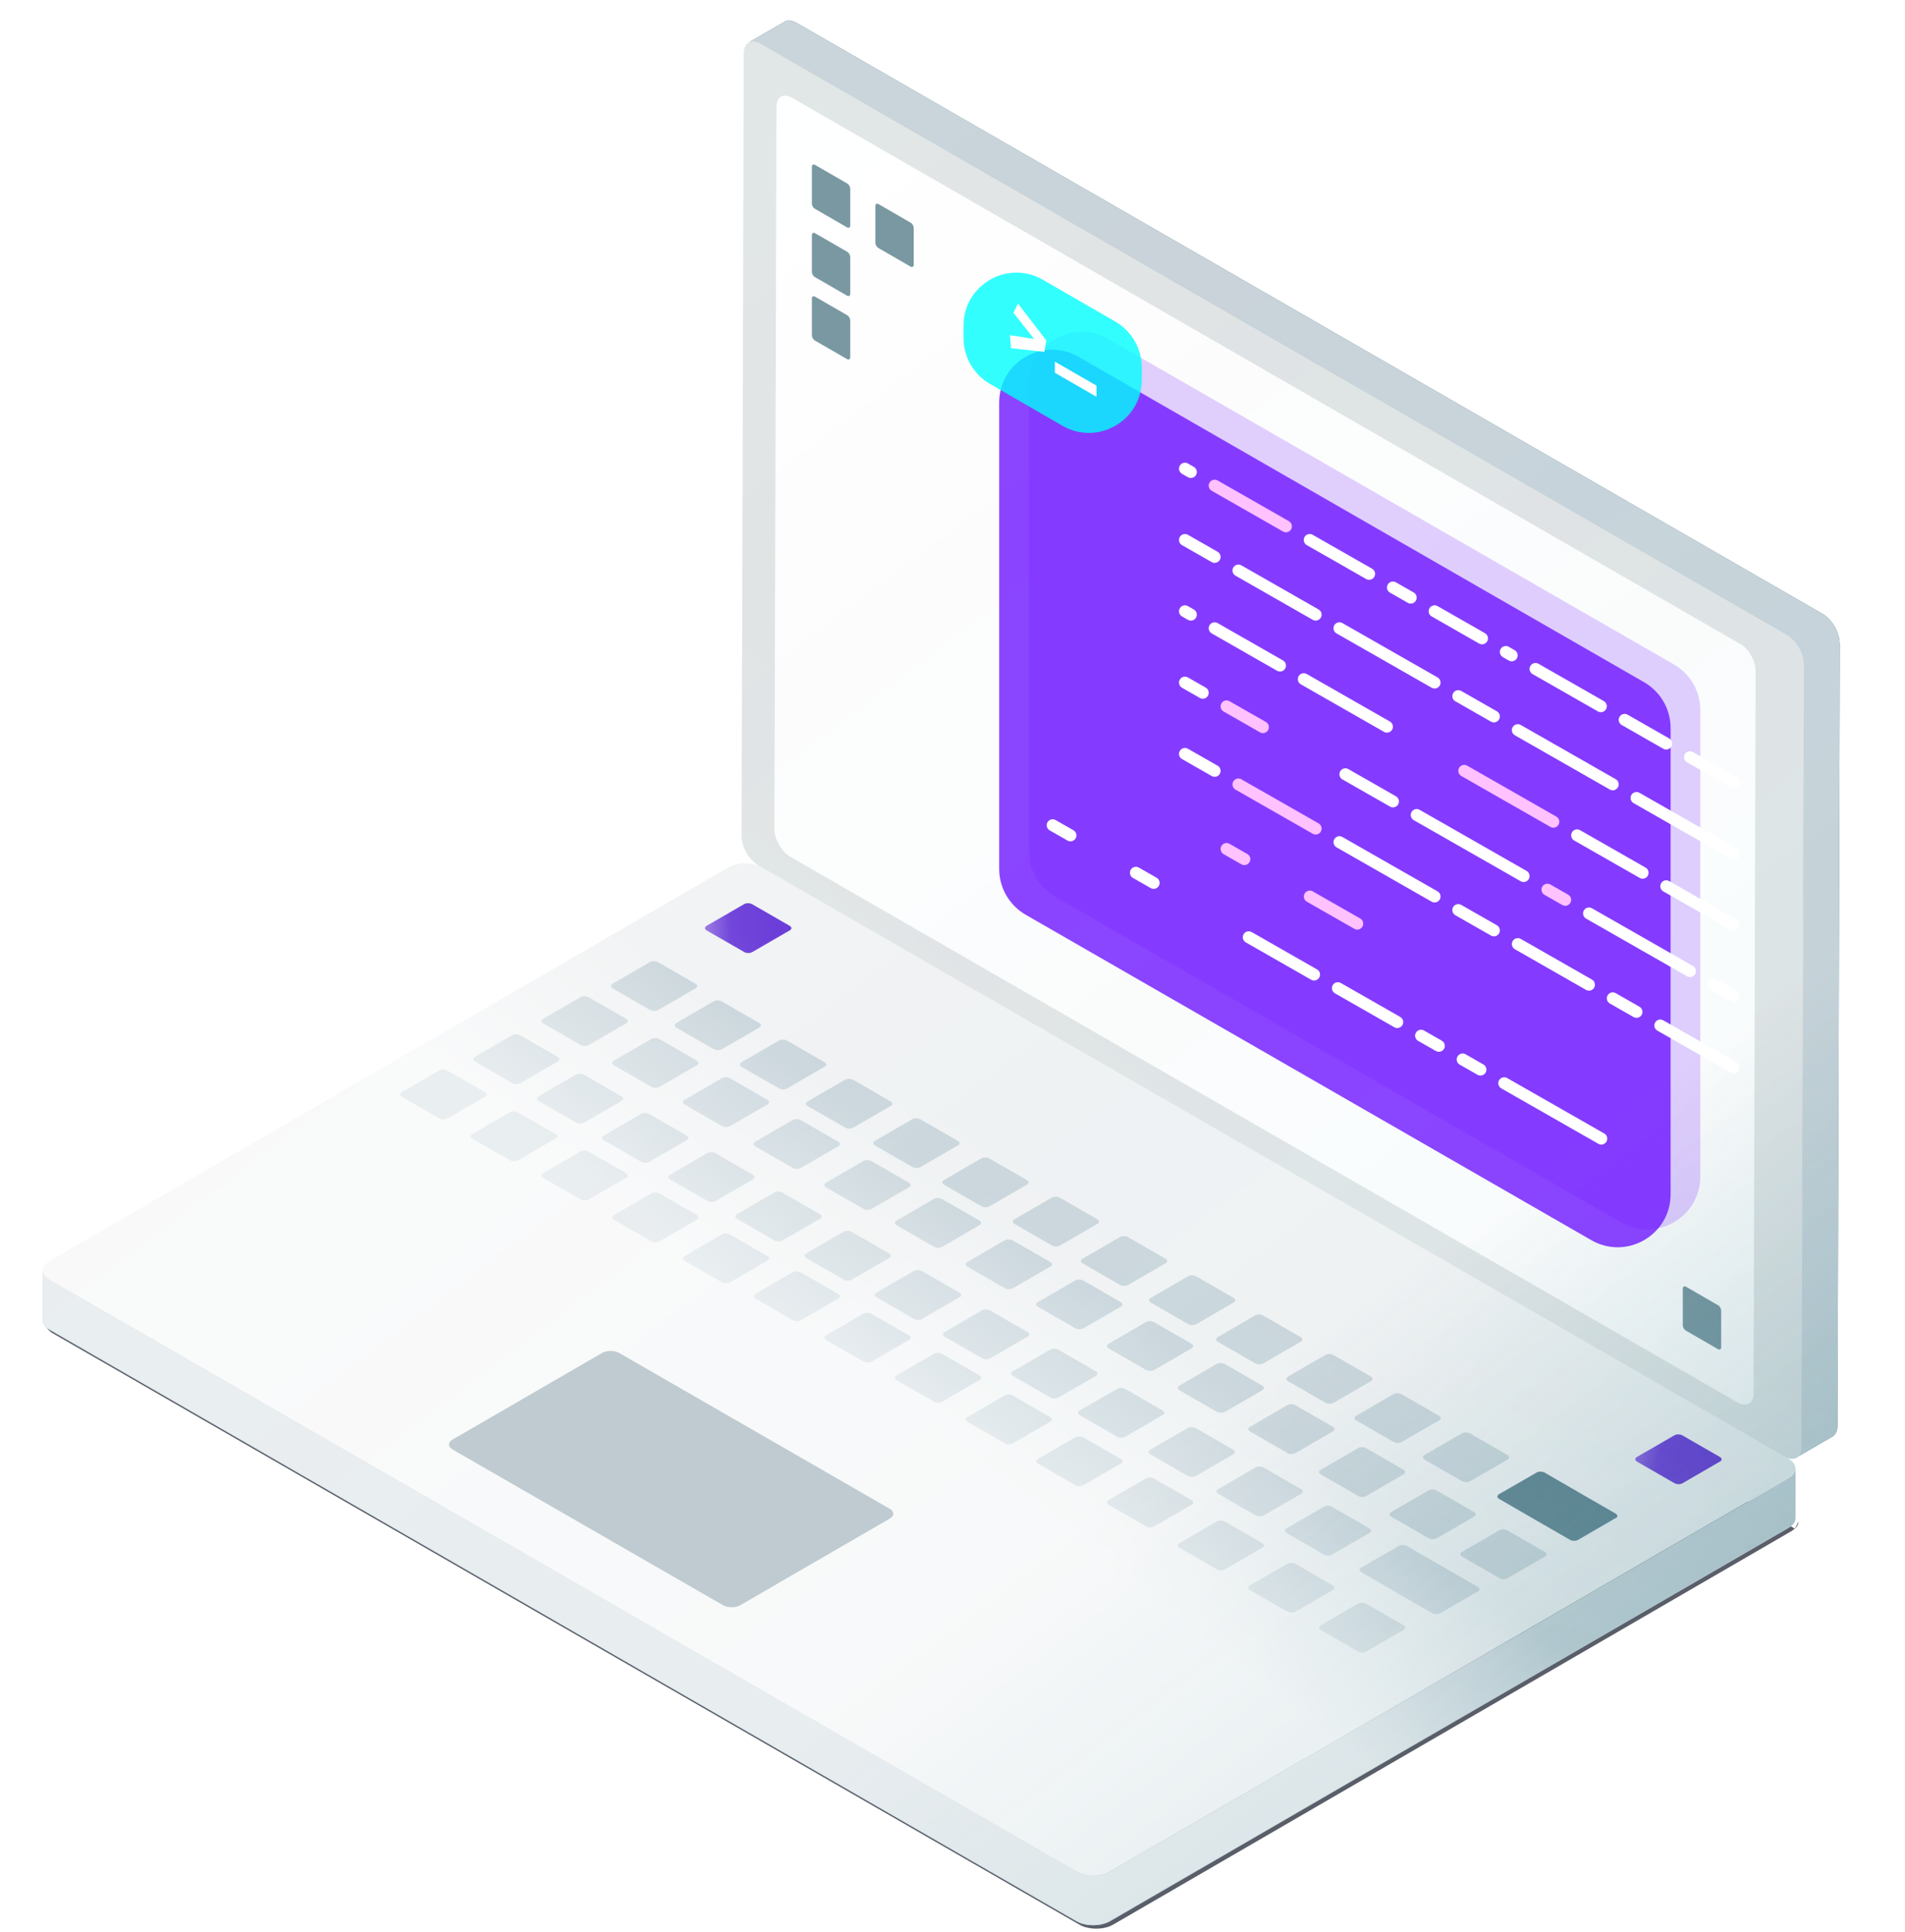 <svg width="72" height="73" viewBox="0 0 72 73" fill="none" xmlns="http://www.w3.org/2000/svg">
<g filter="url(#filter0_d_1771_6019)">
<g opacity="0.7">
<path d="M67.711 57.63C67.711 57.63 67.67 57.672 67.636 57.688C67.62 57.705 67.595 57.713 67.578 57.73L41.942 72.599C41.658 72.765 41.225 72.798 40.875 72.69C40.825 72.674 40.775 72.657 40.725 72.632L40.65 72.59L1.867 50.254C1.8 50.221 1.75 50.17 1.708 50.129C1.692 50.112 1.683 50.096 1.675 50.087C1.658 50.071 1.65 50.054 1.642 50.037C1.617 49.987 1.608 49.937 1.608 49.896V48.023C1.608 47.889 1.7 47.756 1.875 47.648L26.053 33.637C26.053 33.637 26.12 33.687 26.153 33.703L67.711 57.638C67.795 57.555 67.845 57.463 67.845 57.372" fill="#121929"/>
</g>
</g>
<path d="M67.861 55.498V57.372C67.861 57.505 67.769 57.638 67.594 57.738L41.958 72.598C41.608 72.806 41.025 72.806 40.675 72.598L1.892 50.262C1.717 50.162 1.625 50.029 1.625 49.896V48.023C1.625 48.156 1.725 48.289 1.9 48.389L40.684 70.725C41.042 70.925 41.617 70.925 41.967 70.725L67.603 55.865C67.778 55.765 67.861 55.632 67.87 55.498H67.861Z" fill="#CAD5DB"/>
<path d="M67.861 55.498V57.372C67.861 57.505 67.769 57.638 67.594 57.738L41.958 72.598C41.608 72.806 41.025 72.806 40.675 72.598L1.892 50.262C1.717 50.162 1.625 50.029 1.625 49.896V48.023C1.625 48.156 1.725 48.289 1.9 48.389L40.684 70.725C41.042 70.925 41.617 70.925 41.967 70.725L67.603 55.865C67.778 55.765 67.861 55.632 67.87 55.498H67.861Z" fill="#CAD5DB"/>
<path d="M67.595 55.116C67.953 55.324 67.953 55.648 67.595 55.856L41.958 70.717C41.608 70.925 41.034 70.925 40.675 70.717L1.892 48.38C1.533 48.172 1.533 47.848 1.892 47.64L27.528 32.779C27.878 32.571 28.453 32.571 28.811 32.779L67.595 55.116Z" fill="#F3F4F5"/>
<path d="M69.536 24.296L69.453 53.875C69.453 54.075 69.377 54.217 69.261 54.283L67.953 55.041C68.036 54.966 68.086 54.841 68.086 54.674L68.169 25.095C68.169 24.687 67.886 24.188 67.528 23.988L28.744 1.651C28.561 1.543 28.403 1.535 28.286 1.61L29.711 0.786C29.819 0.752 29.953 0.777 30.102 0.86L68.886 23.197C69.244 23.405 69.528 23.896 69.528 24.304L69.536 24.296Z" fill="#587E8B"/>
<path d="M69.536 24.296L69.453 53.875C69.453 54.075 69.377 54.217 69.261 54.283L67.953 55.041C68.036 54.966 68.086 54.841 68.086 54.674L68.169 25.095C68.169 24.687 67.886 24.188 67.528 23.988L28.744 1.651C28.561 1.543 28.403 1.535 28.286 1.61L29.711 0.786C29.819 0.752 29.953 0.777 30.102 0.86L68.886 23.197C69.244 23.405 69.528 23.896 69.528 24.304L69.536 24.296Z" fill="#CAD5DB"/>
<path d="M67.536 23.988C67.894 24.196 68.178 24.687 68.178 25.095L68.094 54.674C68.094 55.082 67.803 55.249 67.453 55.041L28.669 32.704C28.311 32.496 28.028 32.005 28.028 31.597L28.111 2.018C28.111 1.61 28.403 1.452 28.753 1.651L67.536 23.988Z" fill="#E2E6E7"/>
<path d="M65.762 24.321C66.087 24.512 66.353 24.97 66.353 25.345L66.278 52.66C66.278 53.034 66.012 53.184 65.679 53.001L29.861 32.371C29.536 32.18 29.27 31.722 29.27 31.347L29.345 4.032C29.345 3.658 29.611 3.508 29.944 3.699L65.762 24.329V24.321Z" fill="white"/>
<g opacity="0.8">
<path d="M32.027 6.938C32.085 6.971 32.135 7.063 32.135 7.129V8.528C32.135 8.595 32.077 8.628 32.019 8.595L30.794 7.887C30.735 7.854 30.686 7.762 30.686 7.696V6.297C30.686 6.23 30.744 6.197 30.802 6.23L32.027 6.938Z" fill="#587E8B"/>
</g>
<g opacity="0.8">
<path d="M34.426 8.42C34.485 8.453 34.535 8.545 34.535 8.611V10.01C34.535 10.076 34.476 10.11 34.418 10.076L33.193 9.369C33.135 9.335 33.085 9.244 33.085 9.177V7.779C33.085 7.712 33.143 7.679 33.202 7.712L34.426 8.42Z" fill="#587E8B"/>
</g>
<g opacity="0.8">
<path d="M64.944 49.329C65.002 49.362 65.052 49.454 65.052 49.521V50.919C65.052 50.986 64.994 51.019 64.936 50.986L63.711 50.278C63.653 50.245 63.602 50.153 63.602 50.087V48.688C63.602 48.621 63.661 48.588 63.719 48.621L64.944 49.329Z" fill="#587E8B"/>
</g>
<g opacity="0.8">
<path d="M32.027 9.519C32.085 9.552 32.135 9.644 32.135 9.71V11.109C32.135 11.175 32.077 11.209 32.019 11.175L30.794 10.468C30.735 10.435 30.686 10.343 30.686 10.276V8.878C30.686 8.811 30.744 8.778 30.802 8.811L32.027 9.519Z" fill="#587E8B"/>
</g>
<g opacity="0.8">
<path d="M32.027 11.916C32.085 11.95 32.135 12.041 32.135 12.108V13.507C32.135 13.573 32.077 13.607 32.019 13.573L30.794 12.866C30.735 12.832 30.686 12.741 30.686 12.674V11.275C30.686 11.209 30.744 11.176 30.802 11.209L32.027 11.916Z" fill="#587E8B"/>
</g>
<path d="M33.627 57.014C33.81 57.114 33.81 57.288 33.627 57.388L27.978 60.66C27.803 60.76 27.511 60.76 27.328 60.66L17.105 54.774C16.922 54.666 16.922 54.5 17.105 54.4L22.754 51.128C22.929 51.028 23.221 51.02 23.404 51.128L33.627 57.014Z" fill="#617D8A"/>
<path d="M26.287 37.175C26.37 37.225 26.378 37.3 26.287 37.35L24.878 38.166C24.795 38.215 24.654 38.215 24.57 38.166L23.154 37.35C23.07 37.3 23.07 37.225 23.154 37.175L24.562 36.359C24.645 36.309 24.779 36.309 24.87 36.359L26.287 37.175Z" fill="#CAD5DB"/>
<path d="M28.694 38.657C28.777 38.707 28.786 38.782 28.694 38.832L27.286 39.648C27.203 39.697 27.061 39.697 26.978 39.648L25.561 38.832C25.478 38.782 25.478 38.707 25.561 38.657L26.97 37.841C27.053 37.791 27.186 37.791 27.278 37.841L28.694 38.657Z" fill="#CAD5DB"/>
<path d="M31.16 40.139C31.244 40.189 31.252 40.264 31.16 40.314L29.753 41.129C29.669 41.179 29.527 41.179 29.444 41.129L28.028 40.314C27.945 40.264 27.945 40.189 28.028 40.139L29.436 39.323C29.519 39.273 29.652 39.273 29.744 39.323L31.16 40.139Z" fill="#CAD5DB"/>
<path d="M33.66 41.62C33.743 41.67 33.752 41.745 33.66 41.795L32.252 42.611C32.169 42.661 32.027 42.661 31.944 42.611L30.527 41.795C30.444 41.745 30.444 41.67 30.527 41.62L31.935 40.805C32.019 40.755 32.152 40.755 32.244 40.805L33.66 41.62Z" fill="#CAD5DB"/>
<path d="M36.201 43.111C36.284 43.161 36.293 43.236 36.201 43.285L34.793 44.101C34.71 44.151 34.568 44.151 34.485 44.101L33.068 43.285C32.985 43.236 32.985 43.161 33.068 43.111L34.476 42.295C34.56 42.245 34.693 42.245 34.785 42.295L36.201 43.111Z" fill="#CAD5DB"/>
<path d="M38.809 44.593C38.892 44.642 38.901 44.718 38.809 44.767L37.401 45.583C37.318 45.633 37.176 45.633 37.093 45.583L35.676 44.767C35.593 44.718 35.593 44.642 35.676 44.593L37.084 43.777C37.168 43.727 37.301 43.727 37.393 43.777L38.809 44.593Z" fill="#CAD5DB"/>
<path d="M41.475 46.075C41.558 46.124 41.567 46.199 41.475 46.249L40.067 47.065C39.984 47.115 39.842 47.115 39.759 47.065L38.342 46.249C38.259 46.199 38.259 46.124 38.342 46.075L39.75 45.259C39.834 45.209 39.967 45.209 40.059 45.259L41.475 46.075Z" fill="#CAD5DB"/>
<path d="M44.05 47.565C44.133 47.615 44.141 47.69 44.05 47.74L42.642 48.556C42.558 48.605 42.417 48.605 42.333 48.556L40.917 47.74C40.834 47.69 40.834 47.615 40.917 47.565L42.325 46.749C42.408 46.699 42.542 46.699 42.633 46.749L44.05 47.565Z" fill="#CAD5DB"/>
<path d="M46.624 49.047C46.707 49.097 46.715 49.172 46.624 49.221L45.216 50.037C45.133 50.087 44.991 50.087 44.908 50.037L43.491 49.221C43.408 49.172 43.408 49.097 43.491 49.047L44.899 48.231C44.983 48.181 45.116 48.181 45.208 48.231L46.624 49.047Z" fill="#CAD5DB"/>
<path d="M49.157 50.528C49.24 50.578 49.248 50.653 49.157 50.703L47.749 51.519C47.665 51.569 47.524 51.569 47.44 51.519L46.024 50.703C45.941 50.653 45.941 50.578 46.024 50.528L47.432 49.712C47.515 49.663 47.649 49.663 47.74 49.712L49.157 50.528Z" fill="#CAD5DB"/>
<path d="M51.814 52.019C51.898 52.069 51.906 52.144 51.814 52.193L50.406 53.009C50.323 53.059 50.181 53.059 50.098 53.009L48.682 52.193C48.598 52.144 48.598 52.069 48.682 52.019L50.09 51.203C50.173 51.153 50.306 51.153 50.398 51.203L51.814 52.019Z" fill="#CAD5DB"/>
<path d="M54.389 53.501C54.472 53.55 54.481 53.625 54.389 53.675L52.981 54.491C52.898 54.541 52.756 54.541 52.673 54.491L51.256 53.675C51.173 53.625 51.173 53.55 51.256 53.501L52.664 52.685C52.748 52.635 52.881 52.635 52.973 52.685L54.389 53.501Z" fill="#CAD5DB"/>
<path d="M56.972 54.982C57.055 55.032 57.064 55.107 56.972 55.157L55.564 55.973C55.481 56.023 55.339 56.023 55.256 55.973L53.839 55.157C53.756 55.107 53.756 55.032 53.839 54.982L55.247 54.166C55.331 54.116 55.464 54.116 55.556 54.166L56.972 54.982Z" fill="#CAD5DB"/>
<path d="M61.054 57.372L59.646 58.188C59.563 58.238 59.421 58.238 59.338 58.188L58.08 57.463L57.922 57.372L56.655 56.639C56.572 56.589 56.572 56.514 56.655 56.464L58.072 55.648C58.155 55.599 58.288 55.599 58.38 55.648L59.646 56.381L59.805 56.473L61.063 57.197C61.146 57.247 61.154 57.322 61.063 57.372H61.054Z" fill="#587E8B"/>
<path d="M21.079 39.939C21.163 39.989 21.171 40.064 21.079 40.114L19.671 40.929C19.588 40.979 19.447 40.979 19.363 40.929L17.947 40.114C17.863 40.064 17.863 39.989 17.947 39.939L19.355 39.123C19.438 39.073 19.571 39.073 19.663 39.123L21.079 39.939Z" fill="#CAD5DB"/>
<path d="M23.487 41.429C23.57 41.479 23.579 41.554 23.487 41.604L22.079 42.42C21.996 42.47 21.854 42.47 21.771 42.42L20.355 41.604C20.271 41.554 20.271 41.479 20.355 41.429L21.762 40.613C21.846 40.563 21.979 40.563 22.071 40.613L23.487 41.429Z" fill="#CAD5DB"/>
<path d="M25.953 42.911C26.037 42.961 26.045 43.036 25.953 43.086L24.545 43.902C24.462 43.952 24.32 43.952 24.237 43.902L22.821 43.086C22.738 43.036 22.738 42.961 22.821 42.911L24.229 42.095C24.312 42.045 24.445 42.045 24.537 42.095L25.953 42.911Z" fill="#CAD5DB"/>
<path d="M28.453 44.393C28.536 44.443 28.545 44.517 28.453 44.568L27.045 45.383C26.962 45.433 26.82 45.433 26.737 45.383L25.32 44.568C25.237 44.517 25.237 44.443 25.32 44.393L26.728 43.577C26.812 43.527 26.945 43.527 27.037 43.577L28.453 44.393Z" fill="#CAD5DB"/>
<path d="M30.986 45.883C31.069 45.933 31.077 46.008 30.986 46.058L29.578 46.874C29.494 46.923 29.353 46.923 29.269 46.874L27.853 46.058C27.77 46.008 27.77 45.933 27.853 45.883L29.261 45.067C29.344 45.017 29.478 45.017 29.569 45.067L30.986 45.883Z" fill="#CAD5DB"/>
<path d="M33.602 47.365C33.685 47.415 33.694 47.49 33.602 47.54L32.194 48.355C32.111 48.406 31.969 48.406 31.886 48.355L30.469 47.54C30.386 47.49 30.386 47.415 30.469 47.365L31.877 46.549C31.961 46.499 32.094 46.499 32.185 46.549L33.602 47.365Z" fill="#CAD5DB"/>
<path d="M36.26 48.847C36.343 48.897 36.351 48.972 36.26 49.022L34.852 49.837C34.768 49.887 34.627 49.887 34.543 49.837L33.127 49.022C33.044 48.972 33.044 48.897 33.127 48.847L34.535 48.031C34.618 47.981 34.752 47.981 34.843 48.031L36.26 48.847Z" fill="#CAD5DB"/>
<path d="M38.834 50.337C38.918 50.387 38.926 50.462 38.834 50.512L37.426 51.328C37.343 51.378 37.201 51.378 37.118 51.328L35.702 50.512C35.618 50.462 35.618 50.387 35.702 50.337L37.11 49.521C37.193 49.471 37.326 49.471 37.418 49.521L38.834 50.337Z" fill="#CAD5DB"/>
<path d="M41.417 51.819C41.5 51.869 41.508 51.944 41.417 51.994L40.009 52.81C39.925 52.86 39.784 52.86 39.7 52.81L38.284 51.994C38.201 51.944 38.201 51.869 38.284 51.819L39.692 51.003C39.776 50.953 39.909 50.953 40.001 51.003L41.417 51.819Z" fill="#CAD5DB"/>
<path d="M43.941 53.301C44.025 53.351 44.033 53.425 43.941 53.475L42.533 54.291C42.45 54.341 42.308 54.341 42.225 54.291L40.809 53.475C40.725 53.425 40.725 53.351 40.809 53.301L42.217 52.485C42.3 52.435 42.433 52.435 42.525 52.485L43.941 53.301Z" fill="#CAD5DB"/>
<path d="M46.607 54.782C46.691 54.833 46.699 54.907 46.607 54.957L45.199 55.773C45.116 55.823 44.974 55.823 44.891 55.773L43.475 54.957C43.391 54.907 43.391 54.833 43.475 54.782L44.883 53.967C44.966 53.917 45.099 53.917 45.191 53.967L46.607 54.782Z" fill="#CAD5DB"/>
<path d="M49.174 56.273C49.257 56.323 49.265 56.398 49.174 56.448L47.766 57.264C47.682 57.313 47.541 57.313 47.457 57.264L46.041 56.448C45.958 56.398 45.958 56.323 46.041 56.273L47.449 55.457C47.532 55.407 47.666 55.407 47.757 55.457L49.174 56.273Z" fill="#CAD5DB"/>
<path d="M51.756 57.755C51.84 57.805 51.848 57.88 51.756 57.929L50.348 58.745C50.265 58.795 50.123 58.795 50.04 58.745L48.623 57.929C48.54 57.88 48.54 57.805 48.623 57.755L50.032 56.939C50.115 56.889 50.248 56.889 50.34 56.939L51.756 57.755Z" fill="#CAD5DB"/>
<path d="M55.847 60.144L54.439 60.96C54.356 61.01 54.214 61.01 54.131 60.96L52.873 60.236L52.715 60.144L51.448 59.411C51.365 59.361 51.365 59.287 51.448 59.237L52.865 58.421C52.948 58.371 53.081 58.371 53.173 58.421L54.439 59.153L54.598 59.245L55.856 59.969C55.939 60.019 55.947 60.094 55.856 60.144H55.847Z" fill="#CAD5DB"/>
<path d="M23.663 38.499C23.746 38.548 23.754 38.623 23.663 38.673L22.254 39.489C22.171 39.539 22.029 39.539 21.946 39.489L20.53 38.673C20.447 38.623 20.447 38.548 20.53 38.499L21.938 37.683C22.021 37.633 22.154 37.633 22.246 37.683L23.663 38.499Z" fill="#CAD5DB"/>
<path d="M26.337 40.08C26.42 40.13 26.428 40.205 26.337 40.255L24.929 41.071C24.845 41.121 24.704 41.121 24.62 41.071L23.204 40.255C23.121 40.205 23.121 40.13 23.204 40.08L24.612 39.264C24.695 39.215 24.829 39.215 24.92 39.264L26.337 40.08Z" fill="#CAD5DB"/>
<path d="M29.003 41.562C29.086 41.612 29.094 41.687 29.003 41.737L27.595 42.553C27.511 42.603 27.37 42.603 27.287 42.553L25.87 41.737C25.787 41.687 25.787 41.612 25.87 41.562L27.278 40.746C27.361 40.697 27.495 40.697 27.586 40.746L29.003 41.562Z" fill="#CAD5DB"/>
<path d="M31.678 43.144C31.761 43.194 31.769 43.269 31.678 43.319L30.27 44.135C30.186 44.184 30.045 44.184 29.961 44.135L28.545 43.319C28.462 43.269 28.462 43.194 28.545 43.144L29.953 42.328C30.036 42.278 30.17 42.278 30.261 42.328L31.678 43.144Z" fill="#CAD5DB"/>
<path d="M34.352 44.692C34.435 44.742 34.444 44.817 34.352 44.867L32.944 45.683C32.861 45.733 32.719 45.733 32.636 45.683L31.219 44.867C31.136 44.817 31.136 44.742 31.219 44.692L32.627 43.877C32.711 43.827 32.844 43.827 32.935 43.877L34.352 44.692Z" fill="#CAD5DB"/>
<path d="M37.018 46.124C37.101 46.174 37.11 46.249 37.018 46.299L35.61 47.115C35.527 47.165 35.385 47.165 35.302 47.115L33.885 46.299C33.802 46.249 33.802 46.174 33.885 46.124L35.293 45.309C35.377 45.258 35.51 45.258 35.602 45.309L37.018 46.124Z" fill="#CAD5DB"/>
<path d="M39.693 47.69C39.776 47.739 39.784 47.814 39.693 47.864L38.285 48.68C38.201 48.73 38.06 48.73 37.976 48.68L36.56 47.864C36.477 47.814 36.477 47.739 36.56 47.69L37.968 46.874C38.051 46.824 38.185 46.824 38.276 46.874L39.693 47.69Z" fill="#CAD5DB"/>
<path d="M42.359 49.205C42.442 49.255 42.45 49.33 42.359 49.38L40.951 50.195C40.867 50.245 40.726 50.245 40.642 50.195L39.226 49.38C39.143 49.33 39.143 49.255 39.226 49.205L40.634 48.389C40.717 48.339 40.851 48.339 40.942 48.389L42.359 49.205Z" fill="#CAD5DB"/>
<path d="M45.033 50.778C45.116 50.828 45.125 50.903 45.033 50.953L43.625 51.769C43.542 51.819 43.4 51.819 43.317 51.769L41.9 50.953C41.817 50.903 41.817 50.828 41.9 50.778L43.308 49.962C43.392 49.912 43.525 49.912 43.617 49.962L45.033 50.778Z" fill="#CAD5DB"/>
<path d="M47.707 52.36C47.791 52.41 47.799 52.485 47.707 52.535L46.299 53.351C46.216 53.401 46.074 53.401 45.991 53.351L44.575 52.535C44.491 52.485 44.491 52.41 44.575 52.36L45.983 51.544C46.066 51.494 46.199 51.494 46.291 51.544L47.707 52.36Z" fill="#CAD5DB"/>
<path d="M50.374 53.917C50.457 53.967 50.465 54.042 50.374 54.092L48.966 54.907C48.883 54.958 48.741 54.958 48.658 54.907L47.241 54.092C47.158 54.042 47.158 53.967 47.241 53.917L48.649 53.101C48.733 53.051 48.866 53.051 48.958 53.101L50.374 53.917Z" fill="#CAD5DB"/>
<path d="M53.048 55.54C53.132 55.59 53.14 55.665 53.048 55.715L51.64 56.531C51.557 56.581 51.415 56.581 51.332 56.531L49.916 55.715C49.832 55.665 49.832 55.59 49.916 55.54L51.324 54.724C51.407 54.674 51.54 54.674 51.632 54.724L53.048 55.54Z" fill="#CAD5DB"/>
<path d="M55.714 57.139C55.797 57.189 55.806 57.264 55.714 57.314L54.306 58.129C54.223 58.179 54.081 58.179 53.998 58.129L52.581 57.314C52.498 57.264 52.498 57.189 52.581 57.139L53.99 56.323C54.073 56.273 54.206 56.273 54.298 56.323L55.714 57.139Z" fill="#CAD5DB"/>
<path d="M58.389 58.646C58.472 58.696 58.48 58.77 58.389 58.82L56.98 59.636C56.897 59.686 56.755 59.686 56.672 59.636L55.256 58.82C55.172 58.77 55.172 58.696 55.256 58.646L56.664 57.83C56.747 57.78 56.88 57.78 56.972 57.83L58.389 58.646Z" fill="#CAD5DB"/>
<path d="M18.322 41.271C18.405 41.321 18.413 41.396 18.322 41.446L16.914 42.261C16.83 42.312 16.689 42.312 16.605 42.261L15.189 41.446C15.106 41.396 15.106 41.321 15.189 41.271L16.597 40.455C16.68 40.405 16.814 40.405 16.905 40.455L18.322 41.271Z" fill="#CAD5DB"/>
<path d="M20.988 42.853C21.071 42.903 21.079 42.977 20.988 43.027L19.58 43.843C19.496 43.893 19.355 43.893 19.271 43.843L17.855 43.027C17.772 42.977 17.772 42.903 17.855 42.853L19.263 42.037C19.346 41.987 19.48 41.987 19.571 42.037L20.988 42.853Z" fill="#CAD5DB"/>
<path d="M23.662 44.334C23.745 44.384 23.754 44.459 23.662 44.509L22.254 45.325C22.171 45.375 22.029 45.375 21.946 45.325L20.529 44.509C20.446 44.459 20.446 44.384 20.529 44.334L21.937 43.518C22.021 43.468 22.154 43.468 22.246 43.518L23.662 44.334Z" fill="#CAD5DB"/>
<path d="M26.337 45.916C26.42 45.966 26.428 46.041 26.337 46.091L24.929 46.907C24.845 46.957 24.704 46.957 24.62 46.907L23.204 46.091C23.121 46.041 23.121 45.966 23.204 45.916L24.612 45.1C24.695 45.05 24.829 45.05 24.92 45.1L26.337 45.916Z" fill="#CAD5DB"/>
<path d="M29.003 47.465C29.086 47.515 29.094 47.59 29.003 47.639L27.595 48.455C27.511 48.505 27.37 48.505 27.287 48.455L25.87 47.639C25.787 47.59 25.787 47.515 25.87 47.465L27.278 46.649C27.361 46.599 27.495 46.599 27.586 46.649L29.003 47.465Z" fill="#CAD5DB"/>
<path d="M31.677 48.897C31.76 48.947 31.769 49.022 31.677 49.072L30.269 49.888C30.186 49.937 30.044 49.937 29.961 49.888L28.544 49.072C28.461 49.022 28.461 48.947 28.544 48.897L29.953 48.081C30.036 48.031 30.169 48.031 30.261 48.081L31.677 48.897Z" fill="#CAD5DB"/>
<path d="M34.351 50.462C34.435 50.512 34.443 50.587 34.351 50.637L32.943 51.452C32.86 51.502 32.718 51.502 32.635 51.452L31.219 50.637C31.135 50.587 31.135 50.512 31.219 50.462L32.627 49.646C32.71 49.596 32.843 49.596 32.935 49.646L34.351 50.462Z" fill="#CAD5DB"/>
<path d="M37.018 51.977C37.101 52.027 37.11 52.102 37.018 52.152L35.61 52.968C35.527 53.018 35.385 53.018 35.302 52.968L33.885 52.152C33.802 52.102 33.802 52.027 33.885 51.977L35.293 51.161C35.377 51.111 35.51 51.111 35.602 51.161L37.018 51.977Z" fill="#CAD5DB"/>
<path d="M39.692 53.551C39.776 53.6 39.784 53.675 39.692 53.725L38.284 54.541C38.201 54.591 38.059 54.591 37.976 54.541L36.56 53.725C36.476 53.675 36.476 53.6 36.56 53.551L37.968 52.735C38.051 52.685 38.184 52.685 38.276 52.735L39.692 53.551Z" fill="#CAD5DB"/>
<path d="M42.358 55.132C42.442 55.182 42.45 55.257 42.358 55.307L40.95 56.123C40.867 56.173 40.725 56.173 40.642 56.123L39.226 55.307C39.142 55.257 39.142 55.182 39.226 55.132L40.634 54.316C40.717 54.266 40.85 54.266 40.942 54.316L42.358 55.132Z" fill="#CAD5DB"/>
<path d="M45.033 56.689C45.116 56.739 45.125 56.814 45.033 56.864L43.625 57.68C43.542 57.73 43.4 57.73 43.317 57.68L41.9 56.864C41.817 56.814 41.817 56.739 41.9 56.689L43.308 55.873C43.392 55.823 43.525 55.823 43.617 55.873L45.033 56.689Z" fill="#CAD5DB"/>
<path d="M47.707 58.313C47.791 58.362 47.799 58.437 47.707 58.487L46.299 59.303C46.216 59.353 46.074 59.353 45.991 59.303L44.575 58.487C44.491 58.437 44.491 58.362 44.575 58.313L45.983 57.497C46.066 57.447 46.199 57.447 46.291 57.497L47.707 58.313Z" fill="#CAD5DB"/>
<path d="M50.373 59.911C50.457 59.961 50.465 60.036 50.373 60.086L48.965 60.902C48.882 60.952 48.74 60.952 48.657 60.902L47.241 60.086C47.157 60.036 47.157 59.961 47.241 59.911L48.649 59.095C48.732 59.045 48.865 59.045 48.957 59.095L50.373 59.911Z" fill="#CAD5DB"/>
<path d="M53.048 61.418C53.131 61.468 53.139 61.543 53.048 61.593L51.64 62.408C51.556 62.458 51.415 62.458 51.331 62.408L49.915 61.593C49.832 61.543 49.832 61.468 49.915 61.418L51.323 60.602C51.406 60.552 51.54 60.552 51.631 60.602L53.048 61.418Z" fill="#CAD5DB"/>
<path d="M29.844 34.985C29.927 35.035 29.936 35.11 29.844 35.16L28.436 35.976C28.353 36.026 28.211 36.026 28.128 35.976L26.711 35.16C26.628 35.11 26.628 35.035 26.711 34.985L28.119 34.169C28.203 34.12 28.336 34.12 28.428 34.169L29.844 34.985Z" fill="#5E2AD6"/>
<path d="M29.844 34.985C29.927 35.035 29.936 35.11 29.844 35.16L28.436 35.976C28.353 36.026 28.211 36.026 28.128 35.976L26.711 35.16C26.628 35.11 26.628 35.035 26.711 34.985L28.119 34.169C28.203 34.12 28.336 34.12 28.428 34.169L29.844 34.985Z" fill="url(#paint0_linear_1771_6019)"/>
<path d="M65.003 55.057C65.087 55.107 65.095 55.182 65.003 55.232L63.595 56.048C63.512 56.098 63.37 56.098 63.287 56.048L61.871 55.232C61.787 55.182 61.787 55.107 61.871 55.057L63.279 54.242C63.362 54.192 63.495 54.192 63.587 54.242L65.003 55.057Z" fill="#5E2AD6"/>
<path d="M65.004 55.057C65.087 55.107 65.095 55.182 65.004 55.232L63.596 56.048C63.512 56.098 63.371 56.098 63.288 56.048L61.871 55.232C61.788 55.182 61.788 55.107 61.871 55.057L63.279 54.242C63.362 54.192 63.496 54.192 63.587 54.242L65.004 55.057Z" fill="url(#paint1_linear_1771_6019)"/>
<g opacity="0.7">
<path d="M69.528 24.296L69.444 53.875C69.444 54.075 69.369 54.217 69.261 54.291L67.953 55.049C67.853 55.141 67.703 55.157 67.536 55.091L67.595 55.124C67.778 55.232 67.861 55.365 67.861 55.499C67.861 55.499 67.861 55.524 67.861 55.532C67.861 55.532 67.861 55.524 67.861 55.515V57.364C67.861 57.497 67.769 57.63 67.595 57.73L41.958 72.59C41.608 72.798 41.025 72.798 40.675 72.59L1.892 50.254C1.717 50.154 1.625 50.021 1.625 49.887V48.014C1.625 47.881 1.717 47.739 1.892 47.64L27.528 32.779C27.853 32.596 28.353 32.579 28.711 32.729L28.661 32.704C28.311 32.496 28.02 32.005 28.02 31.597L28.103 2.018C28.103 1.801 28.186 1.651 28.311 1.593C28.328 1.585 28.353 1.576 28.378 1.568C28.361 1.568 28.336 1.576 28.319 1.585L29.711 0.777C29.819 0.744 29.952 0.769 30.102 0.852L68.886 23.189C69.244 23.397 69.528 23.888 69.528 24.296Z" fill="url(#paint2_linear_1771_6019)"/>
</g>
<path d="M69.528 24.288L69.444 53.867C69.444 54.067 69.369 54.208 69.261 54.283L67.953 55.041C67.853 55.132 67.703 55.149 67.536 55.082L67.595 55.116C67.778 55.224 67.861 55.357 67.861 55.49C67.861 55.49 67.861 55.515 67.861 55.524C67.861 55.524 67.861 55.515 67.861 55.507V57.355C67.861 57.488 67.769 57.621 67.595 57.721L41.958 72.582C41.608 72.79 41.025 72.79 40.675 72.582L1.892 50.245C1.717 50.145 1.625 50.012 1.625 49.879V48.006C1.625 47.873 1.717 47.731 1.892 47.631L27.528 32.771C27.853 32.588 28.353 32.571 28.711 32.721L28.661 32.696C28.311 32.488 28.02 31.997 28.02 31.589L28.103 2.009C28.103 1.793 28.186 1.643 28.311 1.585C28.328 1.576 28.353 1.568 28.378 1.56C28.361 1.56 28.336 1.568 28.319 1.576L29.711 0.769C29.819 0.736 29.952 0.761 30.102 0.844L68.886 23.18C69.244 23.388 69.528 23.88 69.528 24.288Z" fill="url(#paint3_linear_1771_6019)"/>
<path d="M38.887 14.543C38.887 13.005 40.551 12.042 41.884 12.809L63.261 25.105C63.881 25.462 64.264 26.123 64.264 26.839V44.457C64.264 45.995 62.6 46.958 61.267 46.191L39.89 33.894C39.27 33.538 38.887 32.876 38.887 32.161V14.543Z" fill="#6E17FF" fill-opacity="0.2"/>
<path d="M37.764 15.216C37.764 13.678 39.428 12.716 40.761 13.483L62.138 25.779C62.758 26.136 63.141 26.797 63.141 27.512V45.13C63.141 46.669 61.477 47.631 60.144 46.864L38.767 34.568C38.147 34.211 37.764 33.55 37.764 32.834V15.216Z" fill="#6E17FF" fill-opacity="0.8"/>
<g filter="url(#filter1_d_1771_6019)">
<g filter="url(#filter2_d_1771_6019)">
<path fill-rule="evenodd" clip-rule="evenodd" d="M39.59 17.598C39.652 17.491 39.789 17.453 39.897 17.515L40.121 17.643C40.229 17.705 40.267 17.842 40.205 17.949C40.144 18.057 40.006 18.095 39.899 18.033L39.674 17.905C39.566 17.843 39.529 17.706 39.59 17.598ZM44.306 20.292C44.368 20.184 44.505 20.147 44.613 20.209L46.858 21.491C46.966 21.553 47.004 21.69 46.942 21.798C46.881 21.905 46.743 21.943 46.636 21.881L44.39 20.599C44.282 20.537 44.245 20.4 44.306 20.292ZM47.45 22.088C47.512 21.98 47.649 21.943 47.757 22.004L48.431 22.389C48.538 22.451 48.576 22.588 48.514 22.696C48.453 22.803 48.315 22.841 48.208 22.779L47.534 22.394C47.426 22.333 47.389 22.196 47.45 22.088ZM49.026 22.988C49.088 22.88 49.225 22.843 49.333 22.904L51.125 23.928C51.233 23.99 51.27 24.127 51.209 24.235C51.147 24.343 51.01 24.38 50.903 24.319L49.11 23.294C49.002 23.233 48.965 23.096 49.026 22.988ZM51.717 24.525C51.779 24.418 51.916 24.38 52.024 24.442L52.248 24.57C52.356 24.631 52.393 24.769 52.332 24.876C52.27 24.984 52.133 25.021 52.025 24.96L51.801 24.832C51.693 24.77 51.656 24.633 51.717 24.525ZM52.84 25.167C52.902 25.059 53.039 25.021 53.147 25.083L55.617 26.494C55.724 26.555 55.762 26.693 55.7 26.8C55.639 26.908 55.502 26.945 55.394 26.884L52.924 25.473C52.816 25.412 52.779 25.274 52.84 25.167ZM56.209 27.091C56.27 26.983 56.407 26.946 56.515 27.007L58.087 27.905C58.195 27.967 58.232 28.104 58.171 28.211C58.109 28.319 57.972 28.357 57.864 28.295L56.292 27.397C56.185 27.336 56.147 27.198 56.209 27.091ZM58.679 28.502C58.74 28.394 58.878 28.357 58.985 28.418L60.633 29.359C60.741 29.421 60.778 29.558 60.717 29.666C60.655 29.773 60.518 29.811 60.41 29.749L58.763 28.808C58.655 28.747 58.617 28.609 58.679 28.502Z" fill="white"/>
</g>
<g filter="url(#filter3_d_1771_6019)">
<path fill-rule="evenodd" clip-rule="evenodd" d="M39.59 20.293C39.652 20.186 39.789 20.148 39.897 20.21L41.02 20.851C41.127 20.913 41.165 21.05 41.103 21.157C41.042 21.265 40.905 21.302 40.797 21.241L39.674 20.6C39.566 20.538 39.529 20.401 39.59 20.293ZM41.611 21.448C41.673 21.34 41.81 21.303 41.918 21.364L44.837 23.032C44.945 23.093 44.983 23.23 44.921 23.338C44.859 23.446 44.722 23.483 44.615 23.422L41.695 21.754C41.587 21.693 41.55 21.555 41.611 21.448ZM45.429 23.628C45.491 23.521 45.628 23.483 45.736 23.545L49.333 25.599C49.44 25.661 49.478 25.798 49.416 25.906C49.355 26.013 49.218 26.051 49.11 25.989L45.513 23.935C45.405 23.873 45.368 23.736 45.429 23.628ZM49.921 26.194C49.982 26.086 50.119 26.049 50.227 26.11L51.575 26.88C51.682 26.941 51.72 27.079 51.658 27.186C51.597 27.294 51.459 27.331 51.352 27.27L50.004 26.5C49.897 26.439 49.859 26.302 49.921 26.194ZM52.171 27.48C52.233 27.372 52.37 27.334 52.478 27.396L56.066 29.445C56.174 29.507 56.211 29.644 56.15 29.752C56.088 29.86 55.951 29.897 55.843 29.835L52.255 27.786C52.147 27.724 52.11 27.587 52.171 27.48ZM56.658 30.042C56.719 29.934 56.856 29.897 56.964 29.959L60.633 32.054C60.741 32.116 60.778 32.253 60.717 32.361C60.655 32.468 60.518 32.506 60.41 32.444L56.741 30.349C56.634 30.287 56.596 30.15 56.658 30.042Z" fill="white"/>
</g>
<g filter="url(#filter4_d_1771_6019)">
<path fill-rule="evenodd" clip-rule="evenodd" d="M39.59 28.378C39.652 28.27 39.789 28.233 39.897 28.294L41.02 28.935C41.127 28.997 41.165 29.134 41.103 29.242C41.042 29.349 40.905 29.387 40.797 29.325L39.674 28.684C39.566 28.623 39.529 28.485 39.59 28.378ZM45.429 31.713C45.491 31.605 45.628 31.568 45.736 31.629L49.333 33.684C49.44 33.745 49.478 33.883 49.416 33.99C49.355 34.098 49.218 34.135 49.11 34.074L45.513 32.019C45.405 31.958 45.368 31.82 45.429 31.713ZM49.921 34.278C49.982 34.171 50.119 34.133 50.227 34.195L51.575 34.964C51.682 35.026 51.72 35.163 51.658 35.271C51.597 35.378 51.459 35.416 51.352 35.354L50.004 34.585C49.897 34.523 49.859 34.386 49.921 34.278ZM52.171 35.564C52.233 35.456 52.37 35.419 52.478 35.48L55.168 37.017C55.275 37.078 55.313 37.215 55.251 37.323C55.19 37.431 55.053 37.468 54.945 37.407L52.255 35.87C52.147 35.809 52.11 35.672 52.171 35.564ZM55.76 37.614C55.821 37.506 55.958 37.468 56.066 37.53L56.964 38.043C57.072 38.105 57.109 38.242 57.048 38.349C56.986 38.457 56.849 38.495 56.741 38.433L55.843 37.92C55.735 37.858 55.698 37.721 55.76 37.614ZM57.556 38.64C57.618 38.532 57.755 38.495 57.862 38.556L60.633 40.139C60.741 40.2 60.778 40.337 60.717 40.445C60.655 40.553 60.518 40.59 60.41 40.529L57.64 38.946C57.532 38.885 57.495 38.747 57.556 38.64Z" fill="white"/>
</g>
<g filter="url(#filter5_d_1771_6019)">
<path fill-rule="evenodd" clip-rule="evenodd" d="M39.59 22.988C39.652 22.88 39.789 22.843 39.897 22.904L40.121 23.033C40.229 23.094 40.267 23.231 40.205 23.339C40.144 23.447 40.006 23.484 39.899 23.423L39.674 23.294C39.566 23.233 39.529 23.096 39.59 22.988ZM40.713 23.629C40.775 23.522 40.912 23.484 41.02 23.546L43.49 24.957C43.598 25.018 43.635 25.155 43.574 25.263C43.512 25.371 43.375 25.408 43.267 25.347L40.797 23.936C40.689 23.874 40.652 23.737 40.713 23.629ZM44.082 25.553C44.143 25.446 44.281 25.408 44.388 25.47L47.532 27.266C47.64 27.327 47.677 27.465 47.616 27.572C47.554 27.68 47.417 27.717 47.309 27.656L44.165 25.86C44.058 25.798 44.02 25.661 44.082 25.553ZM54.412 31.454C54.474 31.346 54.611 31.309 54.718 31.371L57.196 32.786C57.303 32.847 57.341 32.984 57.279 33.092C57.218 33.2 57.081 33.237 56.973 33.176L54.496 31.761C54.388 31.699 54.351 31.562 54.412 31.454ZM57.781 33.378C57.842 33.271 57.979 33.233 58.087 33.295L60.633 34.749C60.741 34.81 60.778 34.948 60.717 35.055C60.655 35.163 60.518 35.2 60.41 35.139L57.864 33.685C57.757 33.623 57.719 33.486 57.781 33.378Z" fill="white"/>
</g>
<g filter="url(#filter6_d_1771_6019)">
<path fill-rule="evenodd" clip-rule="evenodd" d="M39.59 25.683C39.652 25.575 39.789 25.538 39.897 25.599L40.571 25.984C40.678 26.046 40.716 26.183 40.654 26.291C40.593 26.398 40.455 26.436 40.348 26.374L39.674 25.989C39.566 25.928 39.529 25.791 39.59 25.683ZM45.654 29.146C45.715 29.039 45.852 29.001 45.96 29.063L47.76 30.091C47.868 30.152 47.905 30.289 47.844 30.397C47.782 30.505 47.645 30.542 47.537 30.481L45.737 29.453C45.63 29.391 45.592 29.254 45.654 29.146ZM48.349 30.686C48.41 30.578 48.547 30.54 48.655 30.602L52.697 32.911C52.805 32.972 52.843 33.11 52.781 33.217C52.719 33.325 52.582 33.362 52.475 33.301L48.432 30.992C48.325 30.93 48.287 30.793 48.349 30.686ZM54.861 34.406C54.923 34.298 55.06 34.26 55.168 34.322L58.985 36.503C59.093 36.564 59.13 36.701 59.069 36.809C59.007 36.917 58.87 36.954 58.763 36.893L54.945 34.712C54.837 34.65 54.8 34.513 54.861 34.406ZM59.577 37.099C59.639 36.992 59.776 36.954 59.884 37.016L60.633 37.444C60.741 37.505 60.778 37.642 60.717 37.75C60.655 37.858 60.518 37.895 60.41 37.834L59.661 37.406C59.553 37.344 59.516 37.207 59.577 37.099Z" fill="white"/>
</g>
<path fill-rule="evenodd" clip-rule="evenodd" d="M39.59 31.073C39.652 30.965 39.789 30.927 39.897 30.989L40.571 31.374C40.678 31.435 40.716 31.572 40.654 31.68C40.593 31.788 40.455 31.825 40.348 31.764L39.674 31.379C39.566 31.317 39.529 31.18 39.59 31.073ZM42.736 32.869C42.797 32.761 42.934 32.724 43.042 32.785L43.715 33.17C43.822 33.231 43.86 33.368 43.798 33.476C43.737 33.584 43.599 33.621 43.492 33.56L42.819 33.175C42.712 33.114 42.674 32.977 42.736 32.869ZM47.001 35.306C47.063 35.198 47.2 35.16 47.308 35.222L49.778 36.633C49.886 36.694 49.923 36.832 49.861 36.939C49.8 37.047 49.663 37.084 49.555 37.023L47.085 35.612C46.977 35.55 46.94 35.413 47.001 35.306ZM50.37 37.23C50.431 37.122 50.569 37.085 50.676 37.146L52.922 38.429C53.03 38.49 53.067 38.627 53.005 38.735C52.944 38.843 52.807 38.88 52.699 38.819L50.453 37.536C50.346 37.475 50.308 37.337 50.37 37.23ZM53.514 39.026C53.575 38.918 53.712 38.88 53.82 38.942L54.494 39.327C54.602 39.388 54.639 39.526 54.578 39.633C54.516 39.741 54.379 39.778 54.271 39.717L53.597 39.332C53.49 39.27 53.452 39.133 53.514 39.026ZM55.086 39.923C55.147 39.816 55.285 39.778 55.392 39.84L56.066 40.225C56.174 40.286 56.211 40.423 56.15 40.531C56.088 40.639 55.951 40.676 55.843 40.615L55.169 40.23C55.062 40.168 55.024 40.031 55.086 39.923ZM56.658 40.821C56.719 40.714 56.856 40.676 56.964 40.738L60.633 42.833C60.741 42.895 60.778 43.032 60.717 43.14C60.655 43.247 60.518 43.285 60.41 43.223L56.741 41.128C56.634 41.066 56.596 40.929 56.658 40.821Z" fill="white"/>
</g>
<g filter="url(#filter7_d_1771_6019)">
<g filter="url(#filter8_d_1771_6019)">
<path fill-rule="evenodd" clip-rule="evenodd" d="M41.163 26.581C41.224 26.473 41.361 26.436 41.469 26.497L42.846 27.284C42.953 27.345 42.991 27.482 42.929 27.59C42.868 27.698 42.731 27.735 42.623 27.674L41.246 26.887C41.139 26.826 41.101 26.689 41.163 26.581Z" fill="#FFC1FF"/>
</g>
<g filter="url(#filter9_d_1771_6019)">
<path fill-rule="evenodd" clip-rule="evenodd" d="M41.163 31.971C41.224 31.863 41.361 31.826 41.469 31.887L42.143 32.272C42.251 32.333 42.288 32.471 42.226 32.578C42.165 32.686 42.028 32.723 41.92 32.662L41.246 32.277C41.139 32.216 41.101 32.078 41.163 31.971ZM44.309 33.768C44.37 33.66 44.507 33.623 44.615 33.684L46.41 34.709C46.517 34.771 46.555 34.908 46.493 35.016C46.432 35.123 46.294 35.161 46.187 35.099L44.392 34.074C44.285 34.013 44.247 33.875 44.309 33.768Z" fill="#FFC1FF"/>
</g>
<g filter="url(#filter10_d_1771_6019)">
<path fill-rule="evenodd" clip-rule="evenodd" d="M50.146 29.017C50.207 28.909 50.344 28.872 50.452 28.933L53.821 30.858C53.928 30.919 53.966 31.056 53.904 31.164C53.843 31.272 53.706 31.309 53.598 31.248L50.229 29.323C50.121 29.262 50.084 29.125 50.146 29.017Z" fill="#FFC1FF"/>
</g>
<g filter="url(#filter11_d_1771_6019)">
<path fill-rule="evenodd" clip-rule="evenodd" d="M53.29 33.508C53.351 33.4 53.488 33.363 53.596 33.424L54.27 33.809C54.377 33.87 54.415 34.008 54.353 34.115C54.292 34.223 54.155 34.261 54.047 34.199L53.373 33.814C53.266 33.753 53.228 33.615 53.29 33.508Z" fill="#FFC1FF"/>
</g>
<g filter="url(#filter12_d_1771_6019)">
<path fill-rule="evenodd" clip-rule="evenodd" d="M40.713 18.24C40.775 18.132 40.912 18.095 41.02 18.156L43.715 19.695C43.822 19.757 43.86 19.894 43.798 20.002C43.737 20.11 43.6 20.147 43.492 20.085L40.797 18.546C40.689 18.485 40.652 18.347 40.713 18.24Z" fill="#FFC1FF"/>
</g>
<g filter="url(#filter13_d_1771_6019)">
<path fill-rule="evenodd" clip-rule="evenodd" d="M41.612 29.532C41.673 29.424 41.811 29.387 41.918 29.449L44.838 31.116C44.945 31.178 44.983 31.315 44.921 31.423C44.86 31.53 44.723 31.568 44.615 31.506L41.696 29.839C41.588 29.777 41.55 29.64 41.612 29.532Z" fill="#FFC1FF"/>
</g>
</g>
<path d="M36.417 12.305C36.417 10.765 38.084 9.802 39.417 10.573L42.155 12.154C42.773 12.512 43.154 13.172 43.154 13.886V14.357C43.154 15.896 41.487 16.859 40.154 16.088L37.416 14.507C36.798 14.149 36.417 13.489 36.417 12.775V12.305Z" fill="#00FDFE" fill-opacity="0.8"/>
<path d="M39.471 13.296L38.214 13.16L38.171 12.667L39.084 12.807L38.304 11.822L38.474 11.47L39.545 12.867L39.471 13.296Z" fill="white"/>
<path d="M39.871 13.668L41.443 14.572V14.995L39.871 14.087V13.668Z" fill="white"/>
<defs>
<filter id="filter0_d_1771_6019" x="0.498" y="32.527" width="68.716" height="41.596" filterUnits="userSpaceOnUse" color-interpolation-filters="sRGB">
<feFlood flood-opacity="0" result="BackgroundImageFix"/>
<feColorMatrix in="SourceAlpha" type="matrix" values="0 0 0 0 0 0 0 0 0 0 0 0 0 0 0 0 0 0 127 0" result="hardAlpha"/>
<feOffset dx="0.13" dy="0.13"/>
<feGaussianBlur stdDeviation="0.62"/>
<feColorMatrix type="matrix" values="0 0 0 0 0 0 0 0 0 0 0 0 0 0 0 0 0 0 0.2 0"/>
<feBlend mode="normal" in2="BackgroundImageFix" result="effect1_dropShadow_1771_6019"/>
<feBlend mode="normal" in="SourceGraphic" in2="effect1_dropShadow_1771_6019" result="shape"/>
</filter>
<filter id="filter1_d_1771_6019" x="35.561" y="13.485" width="29.185" height="33.768" filterUnits="userSpaceOnUse" color-interpolation-filters="sRGB">
<feFlood flood-opacity="0" result="BackgroundImageFix"/>
<feColorMatrix in="SourceAlpha" type="matrix" values="0 0 0 0 0 0 0 0 0 0 0 0 0 0 0 0 0 0 127 0" result="hardAlpha"/>
<feOffset/>
<feGaussianBlur stdDeviation="2"/>
<feComposite in2="hardAlpha" operator="out"/>
<feColorMatrix type="matrix" values="0 0 0 0 1 0 0 0 0 1 0 0 0 0 1 0 0 0 0.6 0"/>
<feBlend mode="normal" in2="BackgroundImageFix" result="effect1_dropShadow_1771_6019"/>
<feBlend mode="normal" in="SourceGraphic" in2="effect1_dropShadow_1771_6019" result="shape"/>
</filter>
<filter id="filter2_d_1771_6019" x="34.561" y="7.485" width="41.185" height="32.294" filterUnits="userSpaceOnUse" color-interpolation-filters="sRGB">
<feFlood flood-opacity="0" result="BackgroundImageFix"/>
<feColorMatrix in="SourceAlpha" type="matrix" values="0 0 0 0 0 0 0 0 0 0 0 0 0 0 0 0 0 0 127 0" result="hardAlpha"/>
<feOffset dx="5"/>
<feGaussianBlur stdDeviation="5"/>
<feComposite in2="hardAlpha" operator="out"/>
<feColorMatrix type="matrix" values="0 0 0 0 1 0 0 0 0 1 0 0 0 0 1 0 0 0 0.25 0"/>
<feBlend mode="normal" in2="BackgroundImageFix" result="effect1_dropShadow_1771_6019"/>
<feBlend mode="normal" in="SourceGraphic" in2="effect1_dropShadow_1771_6019" result="shape"/>
</filter>
<filter id="filter3_d_1771_6019" x="34.561" y="10.18" width="41.185" height="32.294" filterUnits="userSpaceOnUse" color-interpolation-filters="sRGB">
<feFlood flood-opacity="0" result="BackgroundImageFix"/>
<feColorMatrix in="SourceAlpha" type="matrix" values="0 0 0 0 0 0 0 0 0 0 0 0 0 0 0 0 0 0 127 0" result="hardAlpha"/>
<feOffset dx="5"/>
<feGaussianBlur stdDeviation="5"/>
<feComposite in2="hardAlpha" operator="out"/>
<feColorMatrix type="matrix" values="0 0 0 0 1 0 0 0 0 1 0 0 0 0 1 0 0 0 0.25 0"/>
<feBlend mode="normal" in2="BackgroundImageFix" result="effect1_dropShadow_1771_6019"/>
<feBlend mode="normal" in="SourceGraphic" in2="effect1_dropShadow_1771_6019" result="shape"/>
</filter>
<filter id="filter4_d_1771_6019" x="34.561" y="18.264" width="41.185" height="32.294" filterUnits="userSpaceOnUse" color-interpolation-filters="sRGB">
<feFlood flood-opacity="0" result="BackgroundImageFix"/>
<feColorMatrix in="SourceAlpha" type="matrix" values="0 0 0 0 0 0 0 0 0 0 0 0 0 0 0 0 0 0 127 0" result="hardAlpha"/>
<feOffset dx="5"/>
<feGaussianBlur stdDeviation="5"/>
<feComposite in2="hardAlpha" operator="out"/>
<feColorMatrix type="matrix" values="0 0 0 0 1 0 0 0 0 1 0 0 0 0 1 0 0 0 0.25 0"/>
<feBlend mode="normal" in2="BackgroundImageFix" result="effect1_dropShadow_1771_6019"/>
<feBlend mode="normal" in="SourceGraphic" in2="effect1_dropShadow_1771_6019" result="shape"/>
</filter>
<filter id="filter5_d_1771_6019" x="34.561" y="12.875" width="41.185" height="32.294" filterUnits="userSpaceOnUse" color-interpolation-filters="sRGB">
<feFlood flood-opacity="0" result="BackgroundImageFix"/>
<feColorMatrix in="SourceAlpha" type="matrix" values="0 0 0 0 0 0 0 0 0 0 0 0 0 0 0 0 0 0 127 0" result="hardAlpha"/>
<feOffset dx="5"/>
<feGaussianBlur stdDeviation="5"/>
<feComposite in2="hardAlpha" operator="out"/>
<feColorMatrix type="matrix" values="0 0 0 0 1 0 0 0 0 1 0 0 0 0 1 0 0 0 0.25 0"/>
<feBlend mode="normal" in2="BackgroundImageFix" result="effect1_dropShadow_1771_6019"/>
<feBlend mode="normal" in="SourceGraphic" in2="effect1_dropShadow_1771_6019" result="shape"/>
</filter>
<filter id="filter6_d_1771_6019" x="34.561" y="15.57" width="41.185" height="32.294" filterUnits="userSpaceOnUse" color-interpolation-filters="sRGB">
<feFlood flood-opacity="0" result="BackgroundImageFix"/>
<feColorMatrix in="SourceAlpha" type="matrix" values="0 0 0 0 0 0 0 0 0 0 0 0 0 0 0 0 0 0 127 0" result="hardAlpha"/>
<feOffset dx="5"/>
<feGaussianBlur stdDeviation="5"/>
<feComposite in2="hardAlpha" operator="out"/>
<feColorMatrix type="matrix" values="0 0 0 0 1 0 0 0 0 1 0 0 0 0 1 0 0 0 0.25 0"/>
<feBlend mode="normal" in2="BackgroundImageFix" result="effect1_dropShadow_1771_6019"/>
<feBlend mode="normal" in="SourceGraphic" in2="effect1_dropShadow_1771_6019" result="shape"/>
</filter>
<filter id="filter7_d_1771_6019" x="36.684" y="14.127" width="21.699" height="25.002" filterUnits="userSpaceOnUse" color-interpolation-filters="sRGB">
<feFlood flood-opacity="0" result="BackgroundImageFix"/>
<feColorMatrix in="SourceAlpha" type="matrix" values="0 0 0 0 0 0 0 0 0 0 0 0 0 0 0 0 0 0 127 0" result="hardAlpha"/>
<feOffset/>
<feGaussianBlur stdDeviation="2"/>
<feComposite in2="hardAlpha" operator="out"/>
<feColorMatrix type="matrix" values="0 0 0 0 1 0 0 0 0 0.757 0 0 0 0 1 0 0 0 0.6 0"/>
<feBlend mode="normal" in2="BackgroundImageFix" result="effect1_dropShadow_1771_6019"/>
<feBlend mode="normal" in="SourceGraphic" in2="effect1_dropShadow_1771_6019" result="shape"/>
</filter>
<filter id="filter8_d_1771_6019" x="36.133" y="16.468" width="21.826" height="21.236" filterUnits="userSpaceOnUse" color-interpolation-filters="sRGB">
<feFlood flood-opacity="0" result="BackgroundImageFix"/>
<feColorMatrix in="SourceAlpha" type="matrix" values="0 0 0 0 0 0 0 0 0 0 0 0 0 0 0 0 0 0 127 0" result="hardAlpha"/>
<feOffset dx="5"/>
<feGaussianBlur stdDeviation="5"/>
<feComposite in2="hardAlpha" operator="out"/>
<feColorMatrix type="matrix" values="0 0 0 0 1 0 0 0 0 1 0 0 0 0 1 0 0 0 0.25 0"/>
<feBlend mode="normal" in2="BackgroundImageFix" result="effect1_dropShadow_1771_6019"/>
<feBlend mode="normal" in="SourceGraphic" in2="effect1_dropShadow_1771_6019" result="shape"/>
</filter>
<filter id="filter9_d_1771_6019" x="36.133" y="21.857" width="25.39" height="23.271" filterUnits="userSpaceOnUse" color-interpolation-filters="sRGB">
<feFlood flood-opacity="0" result="BackgroundImageFix"/>
<feColorMatrix in="SourceAlpha" type="matrix" values="0 0 0 0 0 0 0 0 0 0 0 0 0 0 0 0 0 0 127 0" result="hardAlpha"/>
<feOffset dx="5"/>
<feGaussianBlur stdDeviation="5"/>
<feComposite in2="hardAlpha" operator="out"/>
<feColorMatrix type="matrix" values="0 0 0 0 1 0 0 0 0 1 0 0 0 0 1 0 0 0 0.25 0"/>
<feBlend mode="normal" in2="BackgroundImageFix" result="effect1_dropShadow_1771_6019"/>
<feBlend mode="normal" in="SourceGraphic" in2="effect1_dropShadow_1771_6019" result="shape"/>
</filter>
<filter id="filter10_d_1771_6019" x="45.116" y="18.904" width="23.817" height="22.373" filterUnits="userSpaceOnUse" color-interpolation-filters="sRGB">
<feFlood flood-opacity="0" result="BackgroundImageFix"/>
<feColorMatrix in="SourceAlpha" type="matrix" values="0 0 0 0 0 0 0 0 0 0 0 0 0 0 0 0 0 0 127 0" result="hardAlpha"/>
<feOffset dx="5"/>
<feGaussianBlur stdDeviation="5"/>
<feComposite in2="hardAlpha" operator="out"/>
<feColorMatrix type="matrix" values="0 0 0 0 1 0 0 0 0 1 0 0 0 0 1 0 0 0 0.25 0"/>
<feBlend mode="normal" in2="BackgroundImageFix" result="effect1_dropShadow_1771_6019"/>
<feBlend mode="normal" in="SourceGraphic" in2="effect1_dropShadow_1771_6019" result="shape"/>
</filter>
<filter id="filter11_d_1771_6019" x="48.26" y="23.395" width="21.123" height="20.834" filterUnits="userSpaceOnUse" color-interpolation-filters="sRGB">
<feFlood flood-opacity="0" result="BackgroundImageFix"/>
<feColorMatrix in="SourceAlpha" type="matrix" values="0 0 0 0 0 0 0 0 0 0 0 0 0 0 0 0 0 0 127 0" result="hardAlpha"/>
<feOffset dx="5"/>
<feGaussianBlur stdDeviation="5"/>
<feComposite in2="hardAlpha" operator="out"/>
<feColorMatrix type="matrix" values="0 0 0 0 1 0 0 0 0 1 0 0 0 0 1 0 0 0 0.25 0"/>
<feBlend mode="normal" in2="BackgroundImageFix" result="effect1_dropShadow_1771_6019"/>
<feBlend mode="normal" in="SourceGraphic" in2="effect1_dropShadow_1771_6019" result="shape"/>
</filter>
<filter id="filter12_d_1771_6019" x="35.684" y="8.126" width="23.144" height="21.988" filterUnits="userSpaceOnUse" color-interpolation-filters="sRGB">
<feFlood flood-opacity="0" result="BackgroundImageFix"/>
<feColorMatrix in="SourceAlpha" type="matrix" values="0 0 0 0 0 0 0 0 0 0 0 0 0 0 0 0 0 0 127 0" result="hardAlpha"/>
<feOffset dx="5"/>
<feGaussianBlur stdDeviation="5"/>
<feComposite in2="hardAlpha" operator="out"/>
<feColorMatrix type="matrix" values="0 0 0 0 1 0 0 0 0 1 0 0 0 0 1 0 0 0 0.25 0"/>
<feBlend mode="normal" in2="BackgroundImageFix" result="effect1_dropShadow_1771_6019"/>
<feBlend mode="normal" in="SourceGraphic" in2="effect1_dropShadow_1771_6019" result="shape"/>
</filter>
<filter id="filter13_d_1771_6019" x="36.583" y="19.419" width="23.368" height="22.117" filterUnits="userSpaceOnUse" color-interpolation-filters="sRGB">
<feFlood flood-opacity="0" result="BackgroundImageFix"/>
<feColorMatrix in="SourceAlpha" type="matrix" values="0 0 0 0 0 0 0 0 0 0 0 0 0 0 0 0 0 0 127 0" result="hardAlpha"/>
<feOffset dx="5"/>
<feGaussianBlur stdDeviation="5"/>
<feComposite in2="hardAlpha" operator="out"/>
<feColorMatrix type="matrix" values="0 0 0 0 1 0 0 0 0 1 0 0 0 0 1 0 0 0 0.25 0"/>
<feBlend mode="normal" in2="BackgroundImageFix" result="effect1_dropShadow_1771_6019"/>
<feBlend mode="normal" in="SourceGraphic" in2="effect1_dropShadow_1771_6019" result="shape"/>
</filter>
<linearGradient id="paint0_linear_1771_6019" x1="33.893" y1="34.761" x2="25.637" y2="35.219" gradientUnits="userSpaceOnUse">
<stop offset="0.4" stop-color="white" stop-opacity="0"/>
<stop offset="0.76" stop-color="white" stop-opacity="0.05"/>
<stop offset="0.85" stop-color="white" stop-opacity="0.26"/>
<stop offset="0.95" stop-color="white" stop-opacity="0.5"/>
<stop offset="1" stop-color="white" stop-opacity="0.6"/>
</linearGradient>
<linearGradient id="paint1_linear_1771_6019" x1="70.253" y1="56.906" x2="60.364" y2="54.346" gradientUnits="userSpaceOnUse">
<stop offset="0.4" stop-color="white" stop-opacity="0"/>
<stop offset="0.76" stop-color="white" stop-opacity="0.05"/>
<stop offset="0.85" stop-color="white" stop-opacity="0.26"/>
<stop offset="0.95" stop-color="white" stop-opacity="0.5"/>
<stop offset="1" stop-color="white" stop-opacity="0.6"/>
</linearGradient>
<linearGradient id="paint2_linear_1771_6019" x1="-5.598" y1="-17.663" x2="64.876" y2="75.964" gradientUnits="userSpaceOnUse">
<stop offset="0.25" stop-color="#387E8D" stop-opacity="0"/>
<stop offset="0.75" stop-color="#387E8D" stop-opacity="0.04"/>
<stop offset="0.91" stop-color="#387E8D" stop-opacity="0.43"/>
<stop offset="1" stop-color="#387E8D" stop-opacity="0.6"/>
</linearGradient>
<linearGradient id="paint3_linear_1771_6019" x1="58.397" y1="15.854" x2="31.52" y2="51.431" gradientUnits="userSpaceOnUse">
<stop offset="0.51" stop-color="white" stop-opacity="0"/>
<stop offset="0.82" stop-color="white" stop-opacity="0.1"/>
<stop offset="0.87" stop-color="white" stop-opacity="0.26"/>
<stop offset="0.96" stop-color="white" stop-opacity="0.5"/>
<stop offset="1" stop-color="white" stop-opacity="0.6"/>
</linearGradient>
</defs>
</svg>
